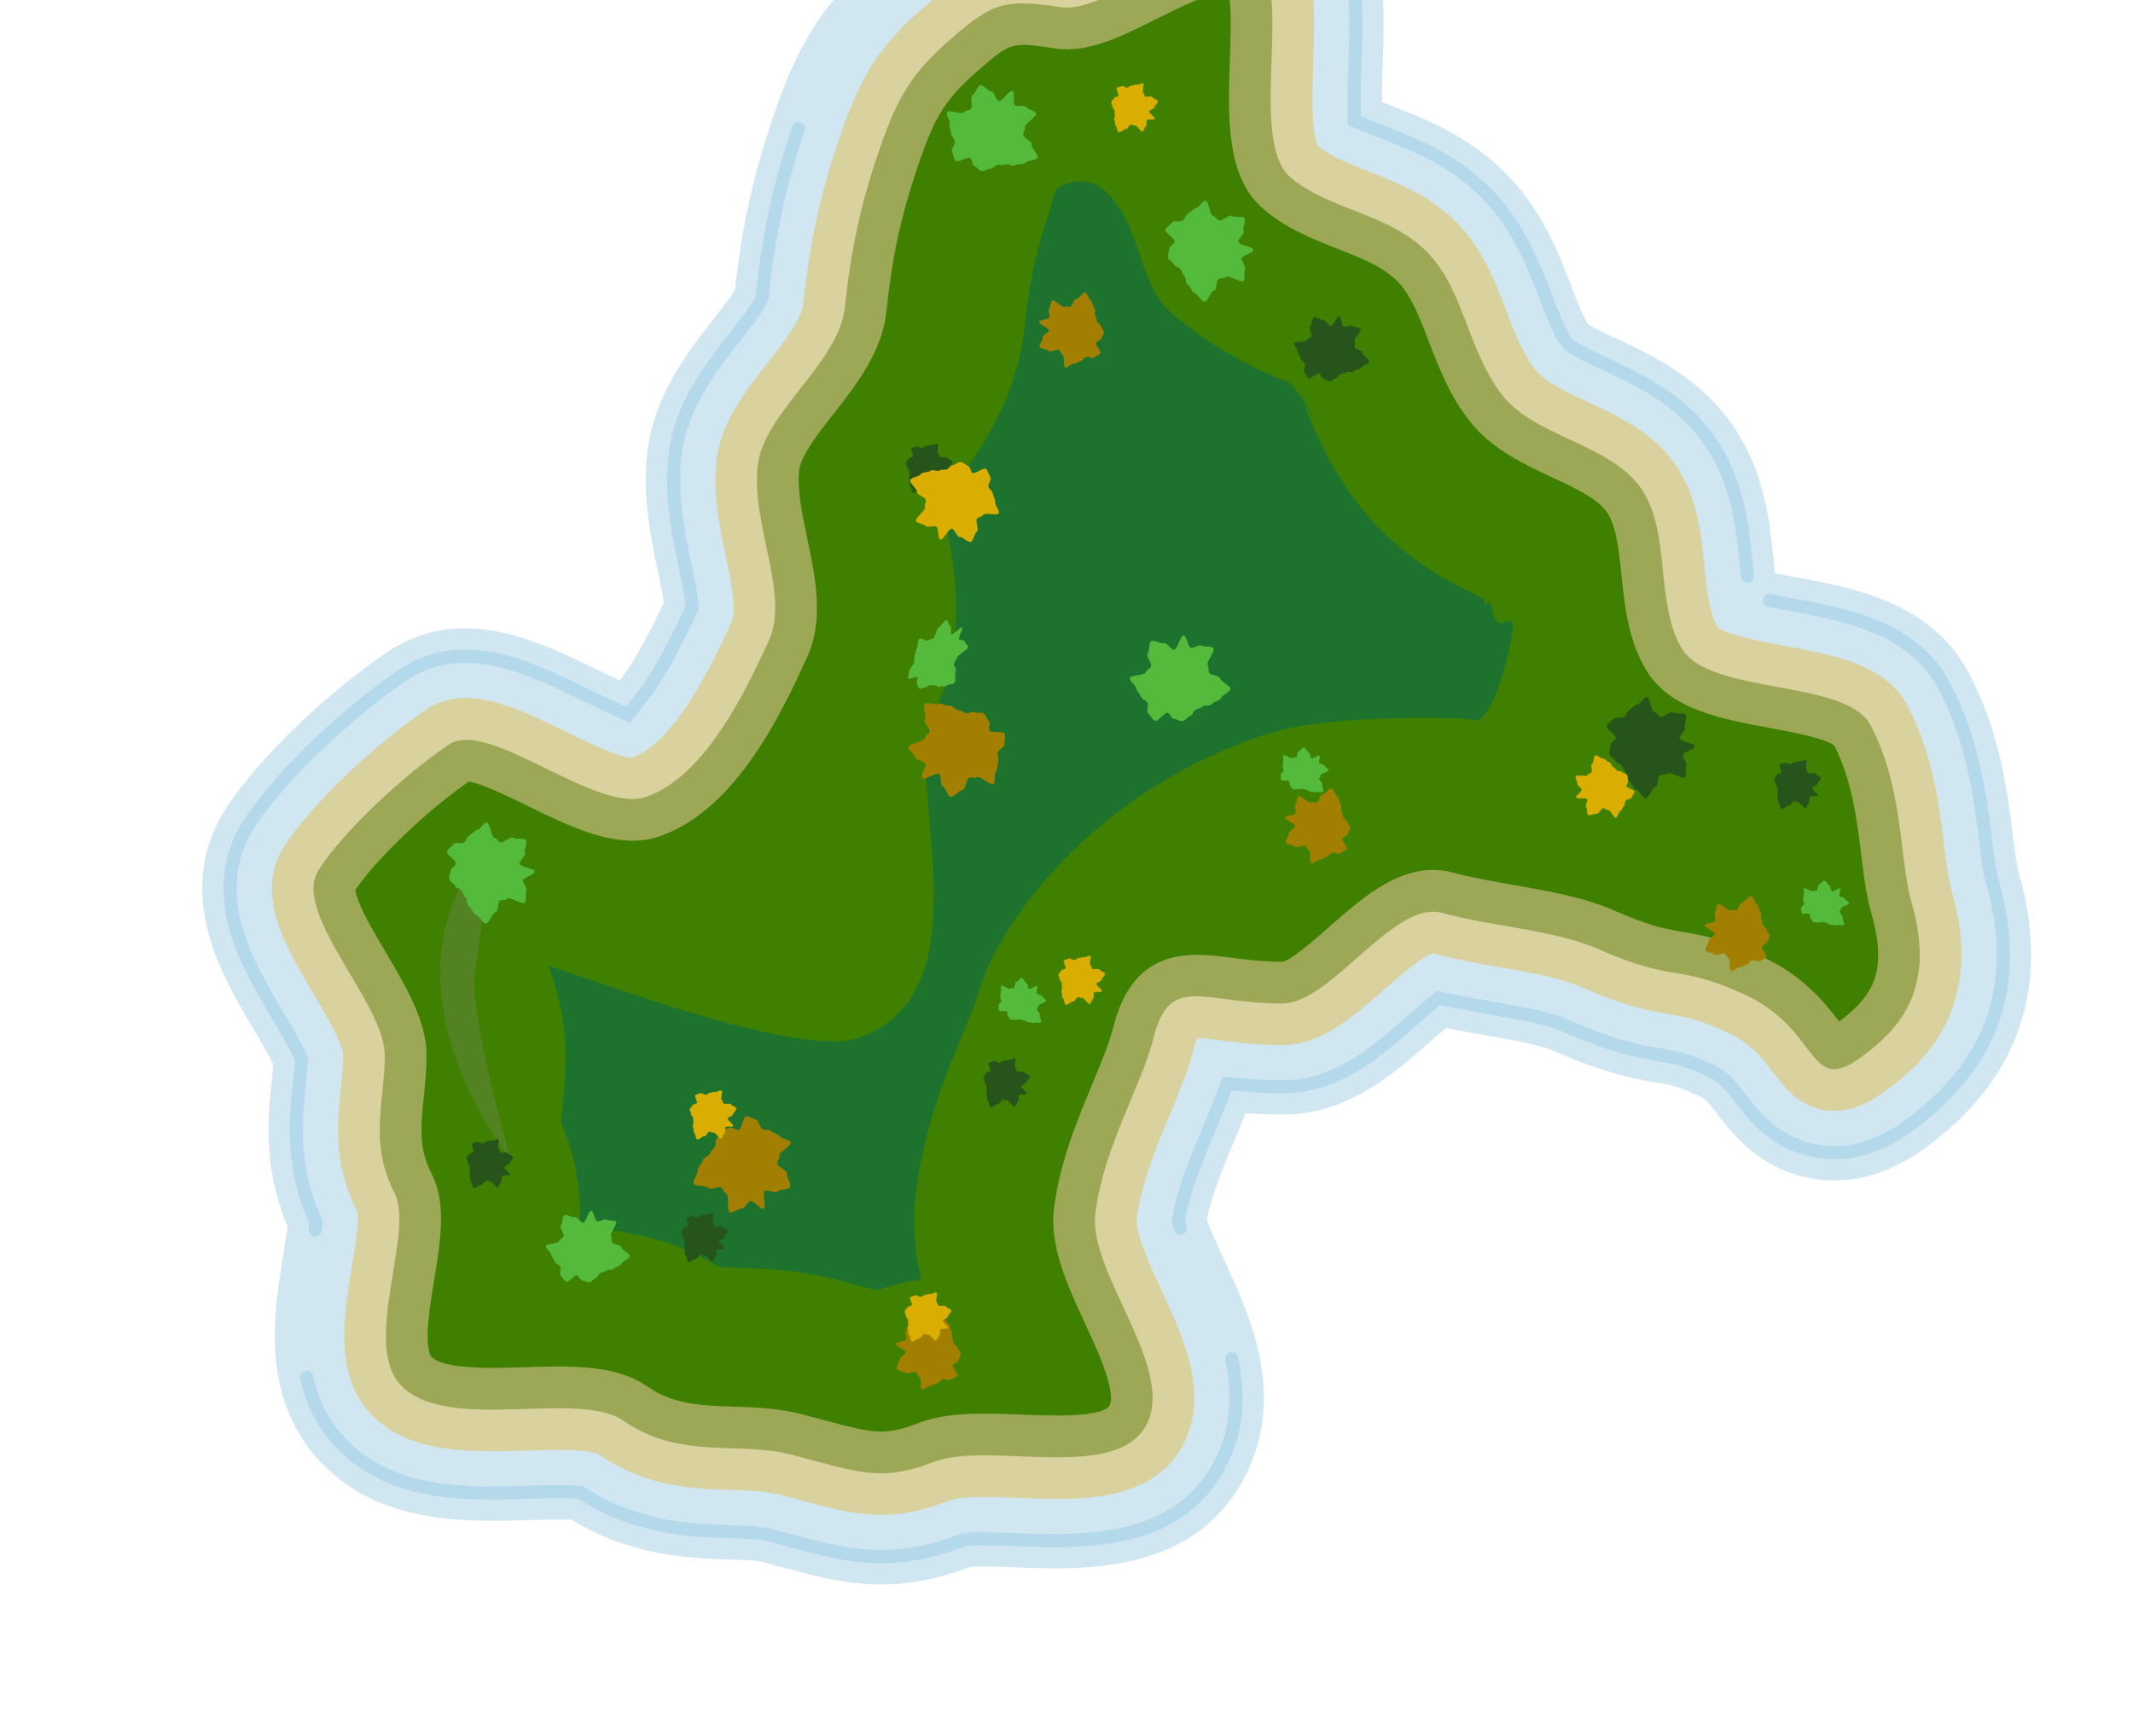 <svg width="360" height="293" viewBox="0 0 360 293" fill="none" xmlns="http://www.w3.org/2000/svg">
<g style="mix-blend-mode:soft-light">
<path opacity="0.25" d="M47.182 233.481C48.273 238.479 50.46 242.81 53.689 246.351C63.735 257.378 78.506 256.918 89.288 256.586C90.821 256.537 94.453 256.424 96.525 256.541C106.497 262.688 116.303 263.014 122.927 263.234C125.248 263.311 127.644 263.389 128.898 263.718L132.169 264.59C141.95 267.224 150.402 269.501 163.737 264.513C165.313 264.337 169.231 264.494 171.396 264.579C183.061 265.04 202.572 265.815 210.771 247.895C213.439 242.069 214.005 235.503 212.452 228.386C211.196 222.631 208.748 217.33 206.587 212.652C205.569 210.45 204.238 207.563 203.699 205.891C204.439 201.886 206.256 197.52 208.17 192.921C208.859 191.264 209.555 189.589 210.217 187.891C212.096 188.046 214.19 188.152 216.484 188.151C227.419 188.139 235.18 181.299 241.415 175.805C241.98 175.308 243.028 174.385 244.056 173.521C246.423 174.007 248.759 174.418 251.047 174.821C255.198 175.547 259.901 176.374 262.086 177.335C271.075 181.292 275.84 182.101 279.668 182.75C281.97 183.14 283.019 183.317 286.49 184.877C287.857 185.492 288.328 186.058 289.902 188.123C292.186 191.113 296.006 196.114 303.183 198.304C310.723 200.601 318.368 198.838 325.909 193.065C340.076 182.236 345.372 168.072 341.64 150.97C341.37 149.729 341.046 148.446 340.657 147.115C340.612 146.963 340.551 146.683 340.55 146.679C340.264 145.366 339.999 143.201 339.742 141.109C339.338 137.812 338.834 133.708 337.882 129.347C336.614 123.535 334.809 118.43 332.362 113.742C326.076 101.7 312.956 99.274 303.375 97.5C302.616 97.361 301.101 97.078 299.588 96.763C299.502 96.021 299.419 95.23 299.337 94.422C299.045 91.596 298.715 88.399 297.981 85.035C296.851 79.856 295.016 75.493 292.367 71.688C286.788 63.694 278.76 59.938 272.9 57.197C271.323 56.461 269.017 55.381 268.044 54.739C267.15 53.38 266.13 50.715 265.218 48.338C263.234 43.164 260.516 36.083 254.929 30.087C248.543 23.237 240.864 20.212 235.256 18.003C234.649 17.767 233.939 17.484 233.233 17.197C233.221 15.155 233.306 12.726 233.368 10.853C233.571 4.928 233.78 -1.196 232.531 -6.92C230.502 -16.216 225.308 -21.032 221.306 -23.438C207.392 -31.801 192.606 -24.383 183.772 -19.953C182.714 -19.423 180.616 -18.372 179.14 -17.716C165.949 -19.305 158.959 -16.923 148.334 -7.743C138.11 1.092 134.25 8.592 130.328 20.181C127.093 29.741 125.195 38.393 124.034 48.934C123.325 50.167 121.491 52.506 120.344 53.967C116.119 59.356 110.334 66.735 109.239 76.485C108.406 83.914 109.838 90.732 110.99 96.212C111.331 97.833 111.856 100.326 112.023 101.787C108.61 109.008 106.194 112.834 104.597 114.858C102.931 114.095 101.205 113.252 100.381 112.851C90.795 108.163 77.686 101.754 65.311 110.096C56.36 116.131 44.105 127.198 38 136.676C34.378 142.303 33.281 149.026 34.829 156.121C36.262 162.685 39.758 168.596 42.846 173.807C43.783 175.392 45.368 178.069 46.117 179.633C46.055 180.523 45.953 181.538 45.844 182.582C45.388 186.983 44.766 193.016 46.276 199.937C46.811 202.39 47.555 204.738 48.533 207.041C48.346 208.553 48.001 210.653 47.807 211.842C46.785 218.1 45.515 225.861 47.176 233.472L47.178 233.482L47.182 233.481Z" fill="#44A1CC"/>
<path d="M197.732 206.276L198.179 207.664C198.366 208.249 198.991 208.567 199.573 208.381C200.158 208.193 200.478 207.556 200.29 206.986L200.015 206.13L200.178 205.239C200.986 200.863 202.869 196.341 204.861 191.553C205.544 189.912 206.229 188.265 206.882 186.591L207.854 184.098L210.516 184.318C212.557 184.488 214.512 184.568 216.488 184.565C226.075 184.553 232.968 178.476 239.05 173.113C239.874 172.392 240.824 171.558 241.755 170.774L243.083 169.657L244.783 170.007C247.059 170.475 249.309 170.873 251.516 171.26C257.035 172.226 261.125 172.991 263.53 174.052C272.12 177.832 276.45 178.565 280.269 179.211C282.914 179.662 284.24 179.93 287.962 181.604C290.211 182.613 291.165 183.861 292.745 185.932C294.909 188.765 298.159 193.018 304.231 194.872C310.688 196.837 317.068 195.315 323.733 190.216C336.883 180.162 341.596 167.571 338.139 151.73C337.885 150.565 337.581 149.363 337.218 148.112C337.15 147.884 337.056 147.461 337.05 147.434C336.729 145.963 336.453 143.72 336.188 141.552C335.795 138.333 335.306 134.324 334.385 130.106C333.185 124.606 331.484 119.796 329.188 115.394C323.711 104.902 312.081 102.751 302.737 101.02C301.817 100.847 300.337 100.573 298.86 100.266C298.26 100.141 297.675 100.527 297.55 101.125C297.426 101.725 297.811 102.312 298.411 102.435C299.904 102.744 301.403 103.024 302.325 103.196C311.207 104.842 322.249 106.886 327.225 116.42C329.431 120.643 331.064 125.275 332.222 130.578C333.12 134.695 333.603 138.645 333.99 141.82C334.262 144.039 334.544 146.334 334.887 147.908C334.89 147.922 335.012 148.462 335.096 148.739C335.443 149.932 335.734 151.084 335.978 152.201C339.233 167.117 334.789 178.976 322.392 188.454C316.334 193.087 310.608 194.492 304.882 192.751C299.493 191.105 296.505 187.194 294.526 184.605C292.843 182.4 291.637 180.82 288.874 179.58C284.914 177.8 283.409 177.493 280.644 177.022C276.952 176.398 272.767 175.69 264.429 172.022C261.788 170.857 257.755 170.1 251.902 169.075C249.715 168.691 247.489 168.298 245.231 167.833L242.479 167.267L240.33 169.074C239.383 169.871 238.421 170.714 237.652 171.389C231.797 176.549 225.235 182.332 216.485 182.343C214.57 182.347 212.678 182.269 210.698 182.106L206.387 181.751L204.816 185.782C204.171 187.438 203.491 189.072 202.815 190.695C200.775 195.596 198.85 200.223 197.998 204.832L197.732 206.276Z" fill="#B3D9EB"/>
<path d="M50.681 232.711L50.683 232.719C51.638 237.096 53.54 240.872 56.336 243.938C65.268 253.745 78.516 253.334 89.161 253.006C91.65 252.926 94.745 252.852 96.724 252.963L97.63 253.015L98.405 253.493C107.572 259.141 116.513 259.438 123.04 259.655C125.683 259.741 128.175 259.824 129.804 260.254L133.088 261.127C142.659 263.705 150.22 265.743 162.48 261.159L162.895 261.004L163.335 260.954C165 260.765 168.262 260.872 171.462 260.996C182.95 261.45 200.313 262.137 207.509 246.406C209.85 241.299 210.332 235.494 208.948 229.152C208.818 228.554 208.228 228.175 207.629 228.306C207.031 228.436 206.653 229.028 206.783 229.625C208.062 235.486 207.629 240.823 205.495 245.486C198.916 259.863 182.449 259.211 171.55 258.782C168.128 258.648 164.906 258.544 163.088 258.751L162.377 258.833L161.707 259.083C150.114 263.418 142.855 261.464 133.664 258.988L130.376 258.114C128.5 257.619 125.888 257.534 123.122 257.441C116.838 257.232 108.237 256.945 99.573 251.606L98.321 250.835L96.851 250.753C94.787 250.638 91.629 250.714 89.108 250.793C78.904 251.108 66.222 251.5 57.978 242.449C55.447 239.673 53.724 236.241 52.853 232.249C52.723 231.653 52.13 231.269 51.533 231.399C50.932 231.525 50.551 232.113 50.681 232.711Z" fill="#B3D9EB"/>
<path d="M38.329 155.356C39.64 161.364 42.979 167.001 45.922 171.974C47.243 174.204 48.592 176.508 49.348 178.086L49.755 178.936L49.689 179.879C49.629 180.809 49.519 181.863 49.407 182.952C48.952 187.364 48.39 192.821 49.777 199.176C50.268 201.427 50.939 203.541 51.83 205.641L52.208 206.527L52.092 207.487C52.023 208.089 52.45 208.647 53.058 208.722C53.665 208.795 54.218 208.363 54.293 207.755L54.484 206.206L53.874 204.774C53.036 202.802 52.405 200.817 51.944 198.703C50.633 192.697 51.176 187.434 51.61 183.208C51.727 182.062 51.838 180.979 51.902 180.025L52.005 178.503L51.345 177.127C50.55 175.469 49.176 173.117 47.833 170.852C44.971 166.017 41.73 160.544 40.494 154.883C39.282 149.327 40.104 144.117 42.876 139.818C48.499 131.086 60.301 120.465 68.55 114.907C78.145 108.438 89.096 113.792 97.895 118.095C98.776 118.525 100.508 119.37 102.182 120.133L106.326 122.028L109.147 118.449C111.489 115.482 114.22 110.71 117.264 104.265L117.972 102.766L117.781 101.125C117.598 99.523 117.147 97.319 116.662 95.015C115.597 89.941 114.269 83.629 114.999 77.128C115.912 69.013 120.899 62.655 124.905 57.543C126.609 55.374 128.209 53.3 129.06 51.82L129.689 50.538L129.795 49.563C130.911 39.455 132.712 31.222 135.82 22.037C136.018 21.454 135.706 20.827 135.126 20.631C134.548 20.435 133.917 20.747 133.722 21.324C130.559 30.671 128.726 39.043 127.594 49.32L127.513 50.065L127.141 50.713C126.364 52.067 124.816 54.07 123.165 56.174C118.984 61.505 113.782 68.138 112.8 76.877C112.031 83.734 113.397 90.24 114.496 95.466C114.952 97.63 115.412 99.866 115.583 101.373L115.701 102.387L115.263 103.312C112.289 109.606 109.647 114.234 107.411 117.071L105.666 119.28L103.107 118.112C101.454 117.354 99.742 116.521 98.877 116.099C89.56 111.543 77.972 105.878 67.312 113.061C58.882 118.744 46.799 129.63 41.013 138.611C37.916 143.424 36.988 149.212 38.329 155.356Z" fill="#B3D9EB"/>
<path d="M177.502 -12.821C177.6 -12.373 177.972 -12.015 178.454 -11.956L180.041 -11.765L181.501 -12.413C183.058 -13.104 185.267 -14.208 186.389 -14.768C194.655 -18.916 207.151 -25.181 218.329 -18.465C221.352 -16.648 225.287 -12.956 226.874 -5.68C227.965 -0.681 227.77 5.121 227.579 10.734C227.504 12.845 227.429 15.218 227.442 17.238L227.465 21.113L231.057 22.574C231.787 22.872 232.524 23.164 233.148 23.405C238.523 25.525 245.21 28.162 250.696 34.047C255.517 39.218 257.9 45.434 259.816 50.427C260.876 53.191 261.969 56.048 263.206 57.928L264.049 59.046L264.855 59.581C266.09 60.398 268.12 61.365 270.453 62.456C276.01 65.053 282.927 68.282 287.617 75.005C289.821 78.172 291.361 81.86 292.324 86.272C292.986 89.307 293.298 92.328 293.574 94.994C293.674 95.953 293.753 96.718 293.836 97.437C293.91 98.034 294.455 98.482 295.065 98.411C295.672 98.34 296.108 97.792 296.039 97.182C295.957 96.471 295.878 95.715 295.797 94.94C295.498 92.044 295.18 88.954 294.491 85.8C293.465 81.095 291.811 77.149 289.437 73.737C284.406 66.525 277.191 63.154 271.394 60.445C269.143 59.394 267.189 58.463 266.081 57.732L265.467 57.325L265.061 56.709C263.955 55.029 262.906 52.289 261.888 49.637C259.902 44.459 257.432 38.019 252.319 32.535C246.49 26.283 239.544 23.545 233.964 21.344C233.336 21.102 232.61 20.813 231.893 20.52L229.675 19.618L229.66 17.225C229.648 15.247 229.723 12.9 229.794 10.856C229.989 5.062 230.192 -0.883 229.042 -6.153C227.285 -14.201 222.868 -18.321 219.471 -20.364C207.246 -27.71 194.096 -21.113 185.395 -16.75C184.297 -16.199 182.13 -15.114 180.604 -14.438L179.701 -14.036L178.721 -14.155C178.114 -14.226 177.561 -13.794 177.489 -13.185C177.469 -13.063 177.476 -12.939 177.502 -12.821Z" fill="#B3D9EB"/>
<path d="M58.639 230.975C59.285 233.937 60.537 236.452 62.359 238.45C68.767 245.487 79.475 245.155 88.924 244.86C92.945 244.736 99.679 244.528 101.281 245.636C109.065 251.035 116.966 251.299 123.317 251.511C126.418 251.613 129.347 251.709 131.867 252.369C133.068 252.684 134.186 252.983 135.23 253.265C144.442 255.746 150.002 257.242 160.108 253.341C162.346 252.478 167.402 252.678 171.862 252.857C182.25 253.268 195.174 253.783 200.1 243.013C201.711 239.496 202.003 235.526 200.991 230.887C200.008 226.384 197.938 221.902 195.935 217.566C194.321 214.068 192.65 210.455 192.056 207.731C191.807 206.59 191.83 205.964 191.863 205.693C192.613 199.77 195.015 193.996 197.341 188.41C199.018 184.382 200.602 180.578 201.574 176.751C201.756 176.037 201.923 175.541 202.054 175.207C203.019 175.236 204.587 175.439 205.908 175.608C208.71 175.971 212.202 176.423 216.472 176.418C222.984 176.41 228.415 171.629 233.666 167.002C236.092 164.863 240.112 161.322 241.838 160.958C245.504 161.937 249.353 162.609 253.078 163.263C258.35 164.188 263.334 165.061 266.82 166.597C274.478 169.966 278.282 170.613 281.637 171.181C284.334 171.637 286.467 172.002 291.304 174.174C295.439 176.031 297.369 178.558 299.234 181.002C301.018 183.339 303.042 185.99 306.611 187.08C312.202 188.782 316.985 185.124 318.786 183.747C323.006 180.521 334.217 171.946 330.184 153.468C329.968 152.477 329.708 151.452 329.398 150.389C329.285 150.004 329.186 149.597 329.094 149.175C328.694 147.342 328.407 145.004 328.103 142.53C327.708 139.311 327.26 135.659 326.428 131.845C325.385 127.064 323.927 122.919 321.968 119.165C318.328 112.194 309.645 110.584 301.247 109.032C297.707 108.376 291.119 107.156 289.846 105.772C289.358 104.952 288.918 103.732 288.57 102.139C288.146 100.193 287.917 97.972 287.675 95.621C287.403 92.982 287.121 90.256 286.527 87.532C285.732 83.891 284.497 80.902 282.747 78.392C278.975 72.983 273.111 70.241 267.936 67.822C264.26 66.102 260.789 64.481 259.143 62.42C257.062 59.811 255.706 56.279 254.27 52.536C252.45 47.791 250.388 42.414 246.355 38.089C241.779 33.178 236.029 30.915 230.958 28.918C227.608 27.6 224.444 26.354 222.411 24.603C222.418 24.607 222.418 24.599 222.415 24.586C222.395 24.496 222.197 24.062 222.004 23.18C221.321 20.05 221.488 15.169 221.651 10.451C221.837 5.007 222.01 -0.135 221.076 -4.419C220.164 -8.597 218.211 -11.615 215.27 -13.382C206.89 -18.42 196.992 -13.457 189.038 -9.467C186.077 -7.984 181.608 -5.74 180.078 -5.752C168.552 -7.472 164.707 -6.379 156.004 1.135C147.676 8.332 144.891 13.75 141.445 23.94C138.404 32.926 136.656 41.058 135.599 51.133C135.31 53.896 132.397 57.613 129.579 61.207C125.85 65.965 121.623 71.356 120.899 77.793C120.276 83.35 121.445 88.908 122.475 93.811C123.422 98.315 124.403 102.976 123.365 105.227C120.599 111.218 114.123 125.258 106.753 127.857C104.922 128.125 98.609 125.037 95.218 123.381C87.061 119.392 78.625 115.27 71.873 119.823C64.111 125.055 53.059 134.965 47.868 143.027C45.942 146.017 45.413 149.579 46.295 153.62C47.325 158.338 50.184 163.168 52.948 167.838C54.994 171.3 57.317 175.218 57.831 177.574C57.899 177.887 57.901 178.044 57.903 178.072C57.922 179.877 57.727 181.776 57.519 183.789C57.105 187.803 56.633 192.353 57.742 197.437C58.281 199.905 59.126 202.233 60.327 204.551C60.635 206.137 59.945 210.361 59.39 213.755C58.479 219.282 57.454 225.548 58.639 230.975Z" fill="#D9D29E"/>
<path d="M294.181 167.755C307.521 173.746 304.946 185.469 314.506 178.161C319.66 174.221 327.119 167.752 322.635 152.364C320.528 145.136 321.364 133.238 315.72 122.426C311.639 114.604 288.656 117.345 283.9 109.536C279.24 101.887 282.122 89.818 276.967 82.422C271.773 74.971 259.18 73.761 253.636 66.815C247.881 59.604 247.163 49.285 241.2 42.89C234.782 36.006 224.202 35.495 217.751 29.887C210.421 23.513 218.715 -3.092 211.639 -7.345C202.903 -12.596 186.969 2.383 179.16 1.224C169.665 -0.186 167.756 0.284 160.599 6.467C153.272 12.798 151.149 17.201 148.105 26.201C145.204 34.777 143.597 42.309 142.594 51.871C141.606 61.297 128.9 69.555 127.888 78.586C126.759 88.649 133.349 100.381 129.748 108.184C125.838 116.657 119.072 130.98 109.088 134.502C100.599 137.495 82.433 121.195 75.798 125.666C68.252 130.753 58.111 140.115 53.775 146.844C49.12 154.075 64.847 169.224 64.934 178.007C65.011 185.659 62.128 192.744 66.568 201.322C70.023 207.995 61.085 226.609 67.558 233.715C75.212 242.116 97.454 234.422 105.288 239.858C114.841 246.482 124.62 243.205 133.643 245.564C144.949 248.524 148.643 250.228 157.566 246.781C167.012 243.134 188.911 250.547 193.696 240.093C198.094 230.485 183.623 214.648 184.873 204.812C186.309 193.504 192.594 183.494 194.744 175.027C197.474 164.275 203.037 169.405 216.456 169.388C224.727 169.378 235.16 151.869 243.418 154.105C252.039 156.441 262.557 157.044 269.647 160.163C283.011 166.039 282.558 162.538 294.181 167.755Z" fill="#9CA856"/>
<path d="M72.397 227.972C72.53 228.58 72.694 228.884 72.768 228.968C74.812 231.213 83.043 230.959 88.492 230.788C96.41 230.544 103.891 230.311 109.306 234.068C113.681 237.103 118.364 237.259 123.787 237.44C127.525 237.567 131.388 237.692 135.431 238.751C136.67 239.076 137.818 239.384 138.892 239.675C147.24 241.921 149.224 242.457 155.038 240.211C159.992 238.3 166.029 238.538 172.423 238.792C177.273 238.984 186.303 239.341 187.303 237.158C187.585 236.54 187.563 235.378 187.238 233.888C186.584 230.889 184.842 227.116 183.157 223.47C181.224 219.285 179.226 214.962 178.304 210.738L178.303 210.734C177.763 208.256 177.631 206.026 177.899 203.919C178.892 196.116 181.789 189.15 184.345 183.003C185.819 179.464 187.212 176.119 187.93 173.286C191.42 159.541 201.224 160.81 207.712 161.651C210.237 161.976 213.098 162.346 216.454 162.343C217.934 162.1 221.956 158.558 224.36 156.44C230.381 151.136 237.206 145.122 245.264 147.304C248.391 148.151 252.009 148.783 255.508 149.399C261.377 150.429 267.444 151.494 272.491 153.715C278.551 156.382 281.193 156.83 283.989 157.307C287.085 157.833 290.593 158.425 297.068 161.332C304.44 164.643 308.171 169.514 310.403 172.44C315.03 168.88 318.374 165.381 316.43 156.472C316.28 155.783 316.098 155.07 315.881 154.331C315.683 153.645 315.503 152.928 315.339 152.179C314.8 149.706 314.474 147.053 314.129 144.245C313.754 141.188 313.365 138.024 312.672 134.848C311.917 131.391 310.906 128.452 309.582 125.87C308.143 124.628 302.239 123.532 298.683 122.876C290.43 121.349 281.895 119.766 277.893 113.197C276.509 110.923 275.5 108.288 274.814 105.144C274.221 102.426 273.94 99.702 273.669 97.067C273.426 94.712 273.197 92.488 272.771 90.538C272.379 88.742 271.864 87.405 271.195 86.446C269.587 84.137 265.887 82.411 261.973 80.579C257.223 78.359 251.839 75.841 248.14 71.207C244.696 66.89 242.801 61.946 241.127 57.581C239.635 53.689 238.225 50.013 236.056 47.686C233.653 45.11 229.839 43.608 225.799 42.017C221.471 40.312 216.995 38.55 213.138 35.195C210.711 33.088 209.115 30.138 208.251 26.181C207.193 21.329 207.388 15.554 207.581 9.968C207.729 5.631 207.882 1.146 207.323 -1.416C207.317 -1.442 207.312 -1.465 207.307 -1.49C204.75 -1.597 198.281 1.648 195.347 3.119C189.315 6.141 183.618 8.997 178.133 8.185C170.666 7.075 170.666 7.075 165.205 11.793C158.992 17.161 157.488 20.442 154.777 28.453C152.052 36.503 150.552 43.501 149.598 52.601C148.886 59.392 144.512 64.973 140.656 69.894C138.081 73.176 135.163 76.898 134.887 79.367C134.518 82.672 135.399 86.863 136.25 90.921C137.668 97.666 139.135 104.645 136.145 111.128C132.046 120.015 124.413 136.557 111.435 141.135C104.492 143.586 96.634 139.744 89.034 136.03C86.041 134.567 81.167 132.188 79.099 131.936C72.027 136.844 63.544 144.96 59.977 150.231C59.991 150.332 60.011 150.459 60.047 150.623C60.592 153.12 62.965 157.131 65.061 160.67C67.776 165.259 70.584 170 71.582 174.575C71.834 175.73 71.967 176.863 71.979 177.933C72.005 180.529 71.759 182.926 71.518 185.236C71.168 188.628 70.865 191.558 71.493 194.438C71.765 195.684 72.199 196.878 72.826 198.083C73.348 199.095 73.753 200.227 74.018 201.443C74.961 205.762 74.144 210.749 73.28 216.032C72.579 220.312 71.785 225.17 72.397 227.972Z" fill="#3F8000"/>
<path d="M97.873 207.291C105.311 207.605 113.566 209.009 121.244 213.845C122.161 213.913 123.503 213.957 124.565 213.993C128.898 214.138 134.798 214.334 141.37 216.055C142.687 216.399 143.893 216.722 145.025 217.031C146.015 217.296 147.081 217.584 147.982 217.815C150.478 216.957 152.972 216.361 155.43 215.956C155.415 215.886 155.399 215.813 155.383 215.743C154.262 210.606 154.014 205.769 154.626 200.963C156.017 190.022 159.871 180.76 162.686 173.995C163.617 171.755 164.89 168.702 165.189 167.522C167.748 157.443 183.569 133.42 214.636 123.649C224.13 120.663 245.64 121.013 248.199 121.467C248.059 121.246 251.302 124.46 254.673 109.706C256.891 99.995 253.087 108.71 251.837 102.983C251.117 99.681 250.786 103.755 250.502 101.111C244.541 98.29 236.346 94.038 229.807 85.848C224.094 78.688 221.28 71.352 219.226 65.993C219.044 65.516 222.049 71.28 221.834 70.726C221.353 70.534 218.327 64.906 217.892 64.733C212.588 62.645 204.643 58.898 197.745 52.898C191.517 47.484 192.826 36.579 185.383 31.418C183.559 30.152 180.533 30.485 178.528 31.755C177.835 32.196 177.693 33.932 177.002 35.974C174.846 42.344 173.706 47.691 172.934 55.044C171.518 68.548 164.061 78.065 159.127 84.36C159.058 84.447 158.985 84.541 158.909 84.635C159.016 85.149 159.119 85.64 159.211 86.081C160.999 94.585 163.697 107.417 157.453 120.953C152.295 132.133 167.147 167.359 144.822 175.232C135.105 178.662 100.379 165.496 92.529 162.972C93.325 165.071 94.007 167.27 94.509 169.573C95.102 172.289 95.416 175.02 95.444 177.692C95.482 181.644 95.137 184.978 94.859 187.656C94.801 188.206 94.736 188.859 94.682 189.434C95.655 191.66 96.412 194.007 96.944 196.441C97.759 200.187 97.975 203.832 97.873 207.291Z" fill="#1D732D"/>
<path d="M86.222 195.726C86.222 195.726 67.499 172.896 76.958 151.136C86.416 129.377 80.013 162.728 80.032 165.917C80.085 174.139 86.222 195.726 86.222 195.726Z" fill="#528221"/>
<path d="M276.347 118.916C275.811 119.033 275.52 119.602 275.044 119.828C274.554 120.06 274.537 120.689 274.123 121.023C273.703 121.358 272.67 120.919 272.338 121.339C272.007 121.76 271.439 122.074 271.207 122.56C270.979 123.041 272.844 124.078 272.726 124.605C272.609 125.124 271.828 125.258 271.827 125.803C271.826 126.329 271.497 126.714 271.614 127.252C271.731 127.789 272.367 127.92 272.587 128.397C272.815 128.893 273.39 128.783 273.713 129.204C274.041 129.634 273.932 129.977 274.34 130.319C274.753 130.666 274.486 131.639 274.963 131.883C275.44 132.13 275.608 133.164 276.13 133.297C276.646 133.426 277.248 134.733 277.791 134.74C278.318 134.751 278.851 132.961 279.386 132.844C279.922 132.728 279.706 131.105 280.181 130.876C280.671 130.641 281.023 130.866 281.436 130.532C281.856 130.197 284.055 131.636 284.385 131.21C284.715 130.791 284.371 129.738 284.603 129.25C284.831 128.767 283.936 127.934 284.054 127.405C284.171 126.888 286.024 126.52 286.025 125.976C286.026 125.449 283.595 125.2 283.478 124.665C283.361 124.127 284.601 123.287 284.381 122.808C284.153 122.315 284.854 121.079 284.533 120.658C284.205 120.227 282.814 120.588 282.406 120.246C281.995 119.898 280.672 121.257 280.196 121.016C279.718 120.767 279.69 120.343 279.168 120.212C278.652 120.081 278.478 117.676 277.935 117.667C277.406 117.659 276.882 118.799 276.347 118.916Z" fill="#26541B"/>
<path d="M219.044 59.346C219.036 59.765 219.406 60.082 219.493 60.478C219.58 60.885 220.044 61.007 220.218 61.377C220.396 61.751 219.882 62.442 220.137 62.764C220.391 63.086 220.524 63.564 220.845 63.822C221.164 64.082 222.268 62.872 222.639 63.055C223.003 63.233 222.967 63.842 223.37 63.936C223.763 64.034 223.993 64.345 224.413 64.355C224.833 64.361 225.047 63.913 225.44 63.831C225.85 63.752 225.87 63.3 226.241 63.135C226.62 62.969 226.859 63.112 227.187 62.869C227.519 62.623 228.196 62.996 228.463 62.684C228.731 62.373 229.532 62.431 229.724 62.066C229.913 61.705 230.994 61.489 231.095 61.082C231.197 60.69 229.958 59.974 229.967 59.555C229.975 59.136 228.725 59.007 228.639 58.614C228.554 58.204 228.781 57.984 228.605 57.615C228.429 57.24 229.893 55.857 229.637 55.537C229.381 55.215 228.533 55.283 228.212 55.025C227.892 54.77 227.111 55.288 226.737 55.105C226.373 54.927 226.428 53.479 226.024 53.384C225.632 53.288 225.014 55.058 224.595 55.05C224.173 55.042 223.769 53.968 223.371 54.045C222.963 54.126 222.166 53.383 221.795 53.548C221.416 53.717 221.439 54.818 221.111 55.063C220.779 55.309 221.555 56.532 221.289 56.848C221.019 57.158 220.699 57.104 220.508 57.469C220.316 57.828 218.494 57.531 218.391 57.935C218.294 58.334 219.053 58.929 219.044 59.346Z" fill="#26541B"/>
<path d="M222.765 145.072C223.185 145.086 223.509 144.721 223.906 144.645C224.314 144.566 224.446 144.102 224.819 143.934C225.195 143.762 225.877 144.289 226.202 144.04C226.529 143.793 227.011 143.668 227.278 143.352C227.541 143.039 226.353 141.912 226.544 141.545C226.729 141.183 227.335 141.235 227.439 140.831C227.54 140.437 227.859 140.214 227.876 139.795C227.891 139.37 227.444 139.152 227.372 138.758C227.298 138.345 226.849 138.319 226.691 137.943C226.529 137.56 226.676 137.325 226.438 136.993C226.199 136.658 226.584 135.991 226.278 135.714C225.971 135.442 226.044 134.641 225.683 134.442C225.325 134.249 225.129 133.163 224.725 133.054C224.336 132.943 223.599 134.17 223.178 134.154C222.759 134.138 222.608 135.387 222.214 135.463C221.804 135.542 221.585 135.309 221.216 135.477C220.84 135.647 219.481 134.158 219.156 134.407C218.828 134.656 218.883 135.509 218.618 135.822C218.357 136.139 218.861 136.927 218.672 137.298C218.487 137.656 217.041 137.576 216.936 137.981C216.833 138.37 218.591 139.021 218.574 139.44C218.558 139.861 217.476 140.245 217.547 140.645C217.62 141.052 216.865 141.836 217.023 142.211C217.184 142.593 218.286 142.592 218.524 142.924C218.763 143.261 220.001 142.502 220.311 142.777C220.619 143.054 220.558 143.37 220.919 143.569C221.276 143.769 220.943 145.583 221.347 145.693C221.736 145.801 222.346 145.055 222.765 145.072Z" fill="#A27F00"/>
<path d="M157.048 233.92C157.468 233.934 157.792 233.57 158.189 233.493C158.597 233.414 158.729 232.95 159.102 232.783C159.476 232.612 160.16 233.137 160.485 232.889C160.813 232.641 161.295 232.516 161.559 232.201C161.824 231.887 160.634 230.761 160.825 230.394C161.01 230.032 161.616 230.084 161.72 229.68C161.822 229.286 162.14 229.063 162.157 228.644C162.172 228.219 161.723 228.002 161.653 227.607C161.579 227.194 161.13 227.168 160.972 226.792C160.811 226.409 160.957 226.174 160.719 225.842C160.48 225.507 160.865 224.84 160.559 224.563C160.252 224.291 160.325 223.49 159.964 223.291C159.607 223.098 159.41 222.012 159.006 221.903C158.617 221.792 157.88 223.019 157.459 223.003C157.038 222.987 156.89 224.236 156.495 224.312C156.085 224.391 155.866 224.158 155.497 224.326C155.121 224.496 153.762 223.007 153.437 223.256C153.11 223.505 153.164 224.358 152.899 224.671C152.638 224.988 153.142 225.776 152.953 226.147C152.768 226.505 151.323 226.425 151.217 226.83C151.116 227.217 152.872 227.87 152.856 228.289C152.84 228.71 151.759 229.094 151.83 229.493C151.903 229.901 151.148 230.685 151.306 231.06C151.467 231.442 152.569 231.441 152.807 231.772C153.046 232.11 154.285 231.35 154.594 231.626C154.9 231.903 154.842 232.219 155.202 232.418C155.56 232.618 155.226 234.431 155.628 234.542C156.019 234.652 156.629 233.904 157.048 233.92Z" fill="#A27F00"/>
<path d="M181.199 61.399C181.619 61.413 181.942 61.047 182.341 60.97C182.749 60.891 182.882 60.428 183.254 60.259C183.628 60.088 184.312 60.615 184.637 60.365C184.965 60.118 185.447 59.992 185.713 59.675C185.976 59.362 184.788 58.235 184.979 57.868C185.164 57.506 185.77 57.557 185.875 57.153C185.977 56.759 186.296 56.536 186.312 56.117C186.328 55.694 185.88 55.475 185.809 55.081C185.734 54.668 185.285 54.642 185.128 54.267C184.966 53.885 185.112 53.647 184.874 53.316C184.635 52.981 185.023 52.313 184.715 52.037C184.408 51.764 184.481 50.964 184.12 50.765C183.762 50.571 183.565 49.486 183.162 49.376C182.773 49.267 182.034 50.493 181.613 50.477C181.194 50.461 181.043 51.71 180.648 51.786C180.238 51.865 180.022 51.633 179.65 51.804C179.273 51.972 177.914 50.483 177.591 50.732C177.264 50.983 177.318 51.832 177.053 52.149C176.792 52.464 177.296 53.254 177.107 53.623C176.922 53.983 175.477 53.901 175.371 54.305C175.269 54.695 177.026 55.346 177.01 55.765C176.994 56.186 175.911 56.57 175.984 56.969C176.058 57.379 175.302 58.16 175.46 58.535C175.621 58.918 176.723 58.917 176.961 59.248C177.2 59.585 178.439 58.828 178.748 59.102C179.056 59.378 178.996 59.695 179.356 59.894C179.713 60.093 179.38 61.907 179.782 62.019C180.17 62.129 180.779 61.38 181.199 61.399Z" fill="#A27F00"/>
<path d="M293.587 163.27C294.007 163.284 294.331 162.92 294.727 162.841C295.136 162.762 295.268 162.3 295.641 162.131C296.017 161.959 296.699 162.487 297.024 162.236C297.351 161.989 297.833 161.866 298.097 161.547C298.361 161.234 297.172 160.107 297.362 159.74C297.546 159.379 298.155 159.43 298.258 159.026C298.36 158.632 298.679 158.409 298.695 157.99C298.711 157.567 298.264 157.349 298.191 156.953C298.115 156.541 297.668 156.514 297.51 156.139C297.349 155.757 297.495 155.52 297.257 155.188C297.018 154.855 297.404 154.186 297.096 153.911C296.791 153.637 296.864 152.838 296.503 152.639C296.145 152.444 295.948 151.36 295.545 151.251C295.155 151.14 294.416 152.365 293.996 152.349C293.577 152.333 293.426 153.582 293.031 153.658C292.621 153.738 292.402 153.504 292.035 153.676C291.656 153.845 290.299 152.356 289.974 152.606C289.647 152.855 289.7 153.704 289.436 154.021C289.175 154.336 289.677 155.127 289.49 155.495C289.305 155.855 287.86 155.775 287.754 156.18C287.653 156.567 289.409 157.22 289.392 157.637C289.377 158.06 288.294 158.442 288.367 158.842C288.441 159.251 287.685 160.033 287.842 160.408C288.004 160.792 289.106 160.789 289.342 161.121C289.581 161.458 290.82 160.701 291.129 160.977C291.437 161.251 291.376 161.568 291.739 161.766C292.096 161.966 291.764 163.782 292.165 163.892C292.56 164.001 293.168 163.252 293.587 163.27Z" fill="#A27F00"/>
<path d="M168.067 130.264C168.406 129.803 168.245 129.157 168.462 128.652C168.688 128.131 168.269 127.63 168.367 127.079C168.462 126.525 169.579 126.164 169.547 125.606C169.521 125.046 169.751 124.411 169.599 123.869C169.451 123.334 167.271 123.804 167.004 123.307C166.741 122.823 167.263 122.178 166.891 121.752C166.528 121.334 166.52 120.803 166.063 120.467C165.601 120.123 165.011 120.459 164.511 120.235C163.991 120.001 163.613 120.486 163.071 120.373C162.518 120.262 162.364 119.914 161.81 119.927C161.249 119.938 160.795 118.993 160.249 119.126C159.708 119.262 158.866 118.561 158.362 118.817C157.869 119.07 156.501 118.458 156.066 118.826C155.644 119.18 156.454 120.952 156.116 121.414C155.774 121.87 157.058 122.997 156.843 123.503C156.616 124.026 156.186 124.09 156.093 124.634C155.993 125.189 153.277 125.572 153.306 126.128C153.336 126.687 154.335 127.282 154.487 127.824C154.639 128.358 155.914 128.397 156.186 128.895C156.448 129.381 155.245 130.941 155.62 131.37C155.978 131.784 158.063 130.31 158.521 130.652C158.981 130.993 158.582 132.505 159.086 132.729C159.601 132.958 159.903 134.414 160.442 134.522C160.995 134.633 161.84 133.396 162.398 133.384C162.961 133.375 163.059 131.401 163.607 131.265C164.152 131.128 164.465 131.443 164.963 131.185C165.461 130.938 167.245 132.708 167.678 132.34C168.098 131.978 167.726 130.724 168.067 130.264Z" fill="#A27F00"/>
<path d="M131.596 191.822C131.26 191.358 130.596 191.317 130.181 190.956C129.753 190.585 129.149 190.83 128.655 190.571C128.158 190.314 128.147 189.14 127.606 189.002C127.065 188.857 126.528 188.445 125.965 188.426C125.412 188.407 125.197 190.628 124.642 190.729C124.1 190.834 123.646 190.142 123.127 190.367C122.619 190.588 122.112 190.435 121.649 190.767C121.183 191.103 121.323 191.771 120.959 192.178C120.58 192.602 120.927 193.106 120.656 193.59C120.382 194.085 120.006 194.125 119.849 194.659C119.69 195.197 118.65 195.344 118.613 195.905C118.576 196.46 117.657 197.052 117.746 197.608C117.84 198.155 116.84 199.273 117.06 199.798C117.267 200.308 119.205 200.071 119.539 200.535C119.872 200.998 121.337 200.115 121.753 200.474C122.182 200.847 122.112 201.278 122.604 201.53C123.101 201.793 122.645 204.499 123.185 204.638C123.724 204.778 124.592 204.008 125.155 204.025C125.71 204.041 126.137 202.84 126.692 202.731C127.233 202.631 128.357 204.248 128.881 204.02C129.381 203.805 128.609 201.374 129.073 201.039C129.535 200.705 130.858 201.54 131.225 201.127C131.6 200.705 133.077 200.858 133.345 200.374C133.617 199.884 132.695 198.703 132.85 198.17C133.01 197.63 131.159 196.937 131.196 196.374C131.234 195.815 131.625 195.614 131.532 195.059C131.448 194.51 133.673 193.348 133.454 192.82C133.243 192.311 131.933 192.285 131.596 191.822Z" fill="#A27F00"/>
<path d="M170.262 178.905C169.975 178.834 169.698 179.04 169.412 179.036C169.118 179.033 168.96 179.333 168.68 179.396C168.395 179.462 167.998 178.999 167.736 179.125C167.474 179.25 167.124 179.266 166.896 179.448C166.669 179.627 167.33 180.575 167.144 180.803C166.965 181.028 166.55 180.903 166.421 181.169C166.295 181.424 166.043 181.533 165.972 181.822C165.899 182.109 166.176 182.325 166.17 182.611C166.163 182.905 166.471 182.989 166.524 183.273C166.581 183.56 166.448 183.699 166.563 183.963C166.681 184.229 166.32 184.641 166.492 184.871C166.666 185.103 166.5 185.649 166.723 185.838C166.941 186.024 166.923 186.802 167.185 186.939C167.438 187.067 168.125 186.324 168.414 186.397C168.701 186.468 168.985 185.627 169.269 185.629C169.564 185.635 169.681 185.825 169.962 185.764C170.246 185.702 170.971 186.923 171.232 186.8C171.494 186.673 171.58 186.078 171.808 185.896C172.034 185.715 171.799 185.095 171.983 184.868C172.162 184.645 173.152 184.908 173.28 184.644C173.406 184.389 172.284 183.685 172.356 183.396C172.427 183.109 173.232 182.997 173.239 182.712C173.247 182.417 173.882 181.985 173.826 181.703C173.769 181.416 173.009 181.263 172.891 180.997C172.775 180.731 171.806 181.074 171.633 180.84C171.46 180.604 171.548 180.395 171.324 180.205C171.106 180.017 171.597 178.807 171.332 178.673C171.078 178.545 170.551 178.974 170.262 178.905Z" fill="#26541B"/>
<path d="M157.205 75.157C156.918 75.086 156.641 75.292 156.357 75.288C156.063 75.285 155.904 75.585 155.623 75.648C155.339 75.712 154.943 75.251 154.681 75.377C154.419 75.502 154.066 75.517 153.839 75.7C153.612 75.877 154.272 76.826 154.089 77.055C153.91 77.28 153.495 77.155 153.366 77.423C153.24 77.676 152.988 77.787 152.918 78.076C152.844 78.363 153.123 78.578 153.116 78.865C153.108 79.16 153.414 79.244 153.469 79.525C153.526 79.812 153.391 79.953 153.507 80.218C153.625 80.484 153.263 80.896 153.435 81.126C153.61 81.358 153.443 81.903 153.664 82.093C153.883 82.278 153.865 83.057 154.126 83.192C154.38 83.322 155.066 82.579 155.356 82.652C155.643 82.721 155.927 81.882 156.213 81.884C156.507 81.889 156.625 82.079 156.907 82.018C157.191 81.956 157.914 83.176 158.177 83.055C158.439 82.927 158.523 82.332 158.751 82.149C158.977 81.969 158.742 81.35 158.926 81.122C159.107 80.899 160.095 81.16 160.225 80.898C160.351 80.641 159.229 79.939 159.3 79.65C159.373 79.363 160.175 79.252 160.183 78.966C160.19 78.671 160.827 78.239 160.771 77.956C160.714 77.668 159.954 77.515 159.836 77.251C159.72 76.985 158.753 77.328 158.58 77.094C158.407 76.858 158.495 76.647 158.272 76.458C158.053 76.27 158.541 75.059 158.279 74.927C158.023 74.797 157.494 75.226 157.205 75.157Z" fill="#26541B"/>
<path d="M83.041 192.536C82.754 192.465 82.477 192.671 82.193 192.667C81.901 192.665 81.741 192.966 81.461 193.029C81.177 193.092 80.779 192.63 80.519 192.755C80.256 192.88 79.905 192.897 79.677 193.08C79.45 193.258 80.11 194.206 79.926 194.434C79.746 194.659 79.334 194.535 79.204 194.801C79.078 195.056 78.825 195.168 78.755 195.454C78.683 195.744 78.961 195.958 78.954 196.244C78.946 196.539 79.252 196.622 79.308 196.905C79.364 197.192 79.229 197.332 79.344 197.596C79.463 197.864 79.101 198.274 79.273 198.504C79.448 198.738 79.281 199.283 79.502 199.471C79.722 199.656 79.703 200.435 79.964 200.572C80.218 200.702 80.905 199.959 81.194 200.03C81.481 200.101 81.765 199.263 82.05 199.262C82.343 199.268 82.461 199.46 82.743 199.398C83.027 199.337 83.753 200.556 84.013 200.433C84.275 200.306 84.359 199.711 84.587 199.529C84.815 199.35 84.578 198.73 84.762 198.503C84.941 198.28 85.929 198.542 86.061 198.279C86.187 198.022 85.063 197.319 85.136 197.031C85.207 196.742 86.011 196.632 86.019 196.345C86.027 196.052 86.663 195.62 86.607 195.336C86.551 195.049 85.79 194.895 85.67 194.63C85.554 194.364 84.587 194.709 84.414 194.473C84.241 194.239 84.329 194.028 84.108 193.839C83.887 193.649 84.378 192.44 84.115 192.308C83.859 192.178 83.33 192.607 83.041 192.536Z" fill="#26541B"/>
<path d="M119.272 205.012C118.985 204.941 118.708 205.147 118.422 205.143C118.127 205.14 117.969 205.44 117.689 205.503C117.404 205.567 117.008 205.106 116.746 205.231C116.483 205.357 116.133 205.371 115.904 205.555C115.679 205.732 116.337 206.681 116.153 206.91C115.975 207.135 115.56 207.01 115.43 207.276C115.304 207.529 115.053 207.64 114.982 207.929C114.909 208.216 115.185 208.432 115.18 208.718C115.172 209.012 115.478 209.096 115.534 209.378C115.59 209.665 115.457 209.806 115.573 210.07C115.691 210.338 115.33 210.748 115.502 210.978C115.676 211.21 115.509 211.756 115.73 211.945C115.949 212.131 115.931 212.91 116.192 213.044C116.446 213.175 117.133 212.432 117.42 212.505C117.707 212.574 117.991 211.735 118.277 211.737C118.572 211.742 118.687 211.933 118.969 211.871C119.253 211.809 119.979 213.031 120.24 212.908C120.502 212.781 120.587 212.185 120.815 212.002C121.041 211.822 120.806 211.203 120.99 210.975C121.169 210.752 122.159 211.013 122.287 210.752C122.413 210.495 121.291 209.793 121.364 209.503C121.435 209.216 122.24 209.105 122.247 208.82C122.255 208.524 122.889 208.092 122.833 207.809C122.777 207.522 122.016 207.368 121.899 207.104C121.783 206.838 120.815 207.181 120.643 206.947C120.469 206.711 120.557 206.501 120.334 206.312C120.115 206.124 120.606 204.912 120.341 204.78C120.088 204.652 119.558 205.081 119.272 205.012Z" fill="#26541B"/>
<path d="M303.754 128.525C303.467 128.454 303.191 128.66 302.904 128.657C302.61 128.653 302.452 128.953 302.172 129.016C301.886 129.08 301.49 128.62 301.228 128.745C300.966 128.87 300.616 128.886 300.388 129.068C300.162 129.247 300.822 130.195 300.636 130.424C300.455 130.649 300.043 130.523 299.913 130.789C299.787 131.042 299.535 131.153 299.464 131.442C299.391 131.73 299.668 131.945 299.663 132.232C299.655 132.525 299.963 132.609 300.016 132.891C300.073 133.178 299.938 133.32 300.056 133.584C300.173 133.849 299.812 134.262 299.984 134.492C300.158 134.723 299.992 135.269 300.215 135.458C300.433 135.644 300.415 136.422 300.676 136.557C300.931 136.687 301.617 135.945 301.907 136.017C302.193 136.086 302.477 135.248 302.761 135.25C303.056 135.255 303.172 135.446 303.454 135.384C303.738 135.322 304.463 136.542 304.724 136.421C304.986 136.294 305.072 135.698 305.298 135.517C305.524 135.336 305.289 134.716 305.473 134.488C305.652 134.265 306.642 134.529 306.77 134.265C306.896 134.008 305.774 133.306 305.847 133.017C305.918 132.73 306.722 132.618 306.73 132.333C306.737 132.038 307.374 131.605 307.318 131.322C307.262 131.037 306.501 130.881 306.383 130.617C306.265 130.351 305.298 130.694 305.125 130.46C304.952 130.225 305.04 130.016 304.817 129.827C304.598 129.639 305.089 128.427 304.824 128.295C304.57 128.165 304.043 128.594 303.754 128.525Z" fill="#26541B"/>
<path d="M191.856 14.304C191.569 14.233 191.292 14.439 191.008 14.435C190.714 14.431 190.556 14.732 190.276 14.796C189.991 14.861 189.594 14.398 189.332 14.523C189.07 14.648 188.72 14.667 188.49 14.847C188.265 15.025 188.924 15.974 188.74 16.202C188.561 16.427 188.147 16.305 188.017 16.567C187.891 16.823 187.639 16.931 187.568 17.219C187.496 17.51 187.774 17.725 187.766 18.01C187.759 18.305 188.065 18.388 188.12 18.67C188.177 18.957 188.044 19.098 188.16 19.364C188.278 19.632 187.916 20.04 188.088 20.27C188.263 20.506 188.096 21.049 188.317 21.237C188.535 21.423 188.517 22.201 188.778 22.336C189.033 22.468 189.72 21.727 190.007 21.797C190.294 21.868 190.578 21.029 190.864 21.03C191.158 21.032 191.276 21.228 191.558 21.163C191.842 21.101 192.566 22.324 192.828 22.197C193.09 22.072 193.174 21.477 193.402 21.295C193.629 21.118 193.394 20.498 193.577 20.268C193.757 20.041 194.746 20.309 194.876 20.043C195.002 19.79 193.88 19.086 193.951 18.799C194.023 18.506 194.826 18.398 194.834 18.111C194.842 17.818 195.476 17.384 195.421 17.105C195.364 16.817 194.602 16.658 194.485 16.396C194.369 16.128 193.402 16.475 193.229 16.241C193.056 16.007 193.144 15.794 192.921 15.605C192.702 15.417 193.191 14.208 192.928 14.072C192.674 13.944 192.146 14.378 191.856 14.304Z" fill="#D9AE00"/>
<path d="M182.945 161.583C182.658 161.513 182.381 161.718 182.095 161.714C181.803 161.712 181.642 162.011 181.363 162.074C181.079 162.138 180.682 161.675 180.418 161.8C180.158 161.925 179.807 161.944 179.576 162.124C179.35 162.303 180.01 163.251 179.826 163.479C179.646 163.704 179.234 163.583 179.103 163.845C178.977 164.1 178.725 164.209 178.654 164.496C178.582 164.787 178.859 165.002 178.853 165.287C178.845 165.58 179.151 165.665 179.206 165.947C179.263 166.234 179.128 166.375 179.244 166.642C179.362 166.907 179 167.316 179.172 167.548C179.346 167.784 179.181 168.327 179.401 168.514C179.62 168.7 179.602 169.479 179.862 169.612C180.117 169.744 180.804 169.003 181.092 169.072C181.38 169.143 181.664 168.304 181.95 168.306C182.242 168.308 182.36 168.504 182.642 168.438C182.926 168.376 183.652 169.6 183.912 169.473C184.174 169.348 184.26 168.752 184.486 168.571C184.713 168.394 184.478 167.774 184.661 167.544C184.839 167.318 185.83 167.585 185.96 167.319C186.086 167.066 184.964 166.362 185.035 166.075C185.105 165.782 185.91 165.674 185.918 165.387C185.925 165.092 186.562 164.659 186.507 164.38C186.45 164.093 185.688 163.933 185.571 163.671C185.455 163.403 184.488 163.75 184.315 163.516C184.142 163.282 184.23 163.069 184.009 162.88C183.79 162.692 184.279 161.483 184.016 161.347C183.763 161.224 183.235 161.657 182.945 161.583Z" fill="#D9AE00"/>
<path d="M156.995 218.432C156.708 218.361 156.432 218.567 156.147 218.563C155.853 218.56 155.695 218.86 155.413 218.923C155.129 218.987 154.733 218.526 154.471 218.651C154.209 218.776 153.859 218.795 153.629 218.975C153.402 219.152 154.062 220.1 153.879 220.33C153.7 220.555 153.286 220.432 153.156 220.696C153.029 220.949 152.778 221.06 152.706 221.345C152.634 221.636 152.913 221.851 152.906 222.138C152.898 222.431 153.204 222.516 153.259 222.796C153.315 223.083 153.181 223.226 153.299 223.492C153.416 223.756 153.055 224.166 153.227 224.398C153.4 224.632 153.235 225.175 153.456 225.365C153.674 225.551 153.656 226.329 153.917 226.462C154.173 226.594 154.859 225.854 155.148 225.924C155.434 225.993 155.718 225.155 156.005 225.158C156.298 225.158 156.417 225.354 156.698 225.288C156.982 225.226 157.707 226.452 157.968 226.323C158.231 226.2 158.315 225.604 158.542 225.421C158.769 225.242 158.534 224.624 158.718 224.394C158.898 224.169 159.887 224.437 160.016 224.169C160.143 223.917 159.021 223.214 159.092 222.925C159.164 222.632 159.967 222.524 159.975 222.239C159.982 221.942 160.617 221.512 160.561 221.23C160.505 220.943 159.743 220.784 159.626 220.522C159.509 220.254 158.542 220.599 158.37 220.367C158.197 220.131 158.284 219.918 158.061 219.729C157.843 219.543 158.331 218.332 158.068 218.198C157.813 218.072 157.285 218.505 156.995 218.432Z" fill="#D9AE00"/>
<path d="M120.723 184.312C120.436 184.241 120.159 184.447 119.875 184.443C119.581 184.441 119.423 184.741 119.143 184.804C118.857 184.869 118.461 184.406 118.199 184.531C117.936 184.656 117.587 184.675 117.357 184.856C117.132 185.033 117.79 185.982 117.607 186.21C117.428 186.435 117.014 186.313 116.884 186.577C116.758 186.832 116.507 186.943 116.435 187.228C116.363 187.52 116.641 187.734 116.634 188.02C116.626 188.315 116.932 188.398 116.987 188.679C117.044 188.967 116.911 189.107 117.027 189.376C117.145 189.641 116.783 190.05 116.955 190.28C117.13 190.515 116.963 191.059 117.184 191.246C117.402 191.432 117.385 192.211 117.646 192.346C117.9 192.478 118.587 191.737 118.874 191.806C119.161 191.877 119.445 191.039 119.731 191.04C120.025 191.042 120.144 191.238 120.425 191.172C120.709 191.11 121.433 192.334 121.695 192.207C121.957 192.082 122.041 191.487 122.271 191.305C122.498 191.127 122.261 190.508 122.444 190.278C122.625 190.053 123.613 190.319 123.743 190.053C123.869 189.799 122.747 189.096 122.819 188.809C122.89 188.515 123.694 188.408 123.701 188.121C123.709 187.828 124.343 187.396 124.288 187.114C124.231 186.827 123.47 186.668 123.352 186.406C123.236 186.138 122.269 186.484 122.097 186.251C121.924 186.017 122.011 185.804 121.788 185.615C121.569 185.427 122.058 184.218 121.795 184.084C121.541 183.953 121.012 184.384 120.723 184.312Z" fill="#D9AE00"/>
<path d="M273.437 136.934C273.742 136.751 273.803 136.345 274.047 136.106C274.3 135.857 274.182 135.469 274.367 135.175C274.553 134.883 275.28 134.94 275.398 134.613C275.515 134.286 275.798 133.974 275.838 133.626C275.882 133.285 274.517 133.036 274.482 132.684C274.446 132.344 274.9 132.1 274.787 131.765C274.676 131.441 274.797 131.136 274.617 130.829C274.432 130.524 274.014 130.576 273.778 130.327C273.537 130.071 273.204 130.257 272.919 130.066C272.63 129.867 272.625 129.635 272.303 129.505C271.976 129.379 271.937 128.726 271.595 128.677C271.25 128.623 270.933 128.023 270.584 128.051C270.238 128.079 269.6 127.397 269.263 127.509C268.937 127.614 268.98 128.82 268.675 129.003C268.371 129.187 268.84 130.143 268.598 130.382C268.346 130.628 268.083 130.564 267.896 130.852C267.709 131.147 266.06 130.72 265.942 131.049C265.828 131.376 266.257 131.953 266.217 132.299C266.176 132.643 266.9 132.969 266.937 133.318C266.974 133.662 265.911 134.273 266.024 134.61C266.134 134.931 267.679 134.578 267.862 134.886C268.045 135.193 267.456 135.963 267.69 136.211C267.933 136.467 267.758 137.374 268.046 137.569C268.338 137.763 269.113 137.252 269.436 137.38C269.762 137.506 270.292 136.394 270.635 136.447C270.98 136.5 271.087 136.754 271.435 136.728C271.778 136.701 272.387 138.144 272.722 138.034C273.046 137.934 273.13 137.119 273.437 136.934Z" fill="#D9AE00"/>
<path d="M167.979 84.828C168.048 84.32 167.645 83.882 167.596 83.394C167.545 82.886 167.003 82.67 166.838 82.197C166.676 81.723 167.398 80.957 167.135 80.531C166.87 80.105 166.772 79.5 166.418 79.148C166.07 78.79 164.563 80.1 164.133 79.824C163.72 79.561 163.852 78.827 163.374 78.654C162.91 78.485 162.677 78.075 162.166 78.001C161.658 77.936 161.34 78.453 160.847 78.492C160.342 78.537 160.252 79.077 159.782 79.228C159.298 79.375 159.029 79.173 158.595 79.419C158.159 79.67 157.389 79.127 157.026 79.468C156.653 79.807 155.692 79.623 155.41 80.04C155.129 80.453 153.79 80.561 153.611 81.04C153.434 81.5 154.831 82.541 154.762 83.047C154.695 83.555 156.192 83.889 156.24 84.376C156.293 84.886 155.983 85.121 156.14 85.592C156.304 86.069 154.339 87.541 154.602 87.97C154.867 88.396 155.904 88.427 156.258 88.787C156.61 89.144 157.626 88.621 158.053 88.895C158.473 89.163 158.203 90.909 158.685 91.085C159.144 91.251 160.137 89.193 160.65 89.265C161.158 89.334 161.498 90.691 161.991 90.651C162.497 90.609 163.362 91.62 163.838 91.475C164.322 91.323 164.442 89.987 164.876 89.734C165.314 89.483 164.54 87.885 164.907 87.545C165.278 87.204 165.662 87.314 165.942 86.898C166.222 86.487 168.393 87.102 168.572 86.623C168.752 86.167 167.91 85.338 167.979 84.828Z" fill="#D9AE00"/>
<path d="M201.861 35.115C201.325 35.232 201.035 35.797 200.56 36.024C200.07 36.259 200.052 36.884 199.638 37.218C199.219 37.557 198.185 37.111 197.854 37.537C197.523 37.957 196.952 38.271 196.723 38.758C196.495 39.239 198.36 40.274 198.241 40.801C198.126 41.318 197.343 41.453 197.342 41.996C197.342 42.525 197.012 42.911 197.129 43.444C197.246 43.982 197.882 44.115 198.102 44.594C198.33 45.087 198.907 44.975 199.229 45.398C199.556 45.828 199.448 46.175 199.856 46.517C200.268 46.865 200 47.836 200.477 48.081C200.954 48.325 201.122 49.361 201.644 49.492C202.159 49.623 202.762 50.93 203.305 50.937C203.832 50.946 204.365 49.16 204.9 49.043C205.436 48.926 205.219 47.3 205.695 47.075C206.185 46.842 206.535 47.065 206.952 46.73C207.371 46.393 209.57 47.828 209.901 47.409C210.23 46.985 209.886 45.93 210.118 45.444C210.348 44.961 209.451 44.128 209.569 43.599C209.687 43.084 211.539 42.714 211.54 42.171C211.541 41.643 209.111 41.397 208.993 40.857C208.876 40.322 210.117 39.484 209.897 39.005C209.669 38.511 210.37 37.276 210.048 36.851C209.72 36.421 208.33 36.785 207.922 36.444C207.511 36.097 206.188 37.456 205.711 37.208C205.234 36.965 205.205 36.54 204.683 36.408C204.167 36.277 203.994 33.873 203.451 33.865C202.922 33.853 202.399 34.998 201.861 35.115Z" fill="#54BA3C"/>
<path d="M80.574 140.08C80.039 140.197 79.749 140.762 79.271 140.99C78.781 141.224 78.763 141.847 78.349 142.181C77.93 142.522 76.896 142.077 76.566 142.501C76.234 142.92 75.666 143.236 75.434 143.722C75.206 144.205 77.071 145.238 76.952 145.765C76.836 146.284 76.054 146.416 76.051 146.962C76.051 147.489 75.721 147.875 75.838 148.41C75.955 148.946 76.593 149.08 76.811 149.558C77.039 150.051 77.614 149.94 77.938 150.363C78.265 150.792 78.157 151.139 78.566 151.484C78.978 151.829 78.711 152.8 79.188 153.045C79.664 153.289 79.833 154.326 80.355 154.456C80.87 154.587 81.473 155.893 82.016 155.901C82.545 155.911 83.078 154.125 83.614 154.008C84.149 153.891 83.932 152.263 84.408 152.04C84.898 151.807 85.251 152.03 85.663 151.696C86.082 151.357 88.281 152.794 88.613 152.374C88.943 151.949 88.598 150.896 88.829 150.408C89.057 149.927 88.162 149.094 88.28 148.563C88.398 148.048 90.25 147.678 90.251 147.134C90.25 146.609 87.822 146.36 87.704 145.823C87.587 145.285 88.826 144.448 88.608 143.97C88.38 143.477 89.081 142.24 88.759 141.817C88.431 141.385 87.041 141.75 86.633 141.408C86.222 141.062 84.899 142.419 84.424 142.174C83.947 141.93 83.918 141.503 83.396 141.371C82.88 141.24 82.707 138.836 82.162 138.829C81.635 138.82 81.11 139.963 80.574 140.08Z" fill="#54BA3C"/>
<path d="M93.013 211.759C93.06 212.214 93.5 212.509 93.644 212.925C93.794 213.354 94.309 213.427 94.546 213.801C94.789 214.181 94.324 214.997 94.647 215.312C94.963 215.625 95.172 216.126 95.555 216.364C95.933 216.597 96.965 215.146 97.391 215.295C97.81 215.441 97.848 216.1 98.299 216.155C98.737 216.203 99.026 216.511 99.483 216.466C99.938 216.416 100.109 215.902 100.526 215.765C100.959 215.622 100.922 215.133 101.301 214.905C101.687 214.671 101.966 214.794 102.288 214.486C102.614 214.175 103.393 214.488 103.645 214.116C103.889 213.743 104.767 213.701 104.922 213.28C105.079 212.864 106.219 212.486 106.276 212.034C106.335 211.6 104.902 210.988 104.854 210.533C104.807 210.08 103.437 210.107 103.293 209.691C103.145 209.262 103.363 208.989 103.124 208.616C102.885 208.235 104.282 206.546 103.963 206.228C103.641 205.917 102.735 206.103 102.352 205.867C101.974 205.632 101.2 206.298 100.769 206.151C100.354 206.007 100.219 204.435 99.766 204.384C99.33 204.334 98.898 206.327 98.442 206.377C97.985 206.423 97.405 205.315 96.988 205.454C96.556 205.596 95.593 204.9 95.214 205.128C94.825 205.361 94.999 206.549 94.676 206.855C94.353 207.165 95.356 208.388 95.106 208.762C94.86 209.133 94.503 209.117 94.346 209.541C94.189 209.957 92.177 209.877 92.121 210.326C92.062 210.762 92.965 211.304 93.013 211.759Z" fill="#54BA3C"/>
<path d="M160.275 20.921C160.142 21.455 160.523 21.963 160.518 22.492C160.511 23.034 161.064 23.327 161.181 23.847C161.302 24.371 160.446 25.105 160.681 25.587C160.91 26.07 160.94 26.721 161.277 27.141C161.608 27.56 163.358 26.343 163.779 26.683C164.193 27.014 163.966 27.776 164.454 28.017C164.928 28.251 165.128 28.716 165.66 28.848C166.194 28.981 166.595 28.468 167.119 28.482C167.664 28.497 167.82 27.931 168.339 27.83C168.869 27.726 169.133 27.974 169.622 27.76C170.113 27.543 170.864 28.212 171.296 27.894C171.725 27.572 172.729 27.881 173.079 27.469C173.423 27.062 174.862 27.102 175.108 26.619C175.349 26.149 173.981 24.88 174.115 24.349C174.246 23.815 172.69 23.292 172.697 22.765C172.705 22.223 173.061 22.007 172.944 21.489C172.825 20.962 175.085 19.624 174.854 19.142C174.62 18.657 173.519 18.498 173.186 18.08C172.855 17.659 171.713 18.098 171.289 17.757C170.879 17.423 171.365 15.6 170.877 15.357C170.405 15.126 169.11 17.198 168.576 17.065C168.042 16.934 167.838 15.449 167.314 15.435C166.77 15.422 165.97 14.249 165.447 14.351C164.917 14.455 164.631 15.861 164.143 16.077C163.649 16.295 164.284 18.079 163.85 18.398C163.423 18.719 163.028 18.555 162.679 18.967C162.334 19.372 160.101 18.465 159.853 18.949C159.613 19.412 160.408 20.387 160.275 20.921Z" fill="#54BA3C"/>
<path d="M191.779 116.188C191.844 116.731 192.377 117.078 192.557 117.572C192.744 118.082 193.362 118.161 193.655 118.606C193.953 119.058 193.409 120.042 193.798 120.414C194.183 120.786 194.441 121.382 194.904 121.659C195.362 121.934 196.57 120.177 197.086 120.348C197.59 120.513 197.645 121.308 198.188 121.359C198.713 121.413 199.064 121.779 199.609 121.714C200.156 121.651 200.35 121.029 200.846 120.857C201.36 120.679 201.305 120.096 201.757 119.816C202.216 119.53 202.551 119.674 202.932 119.3C203.317 118.924 204.257 119.286 204.548 118.833C204.835 118.385 205.885 118.318 206.066 117.809C206.248 117.31 207.607 116.84 207.667 116.298C207.726 115.773 206.003 115.069 205.938 114.524C205.875 113.979 204.234 114.035 204.056 113.541C203.87 113.03 204.128 112.702 203.838 112.259C203.541 111.806 205.188 109.761 204.801 109.389C204.413 109.018 203.329 109.257 202.867 108.982C202.412 108.706 201.492 109.516 200.978 109.348C200.476 109.18 200.29 107.302 199.749 107.248C199.227 107.196 198.743 109.59 198.196 109.656C197.65 109.719 196.937 108.401 196.44 108.573C195.927 108.751 194.764 107.932 194.314 108.212C193.853 108.497 194.079 109.917 193.699 110.288C193.314 110.667 194.537 112.114 194.243 112.563C193.956 113.013 193.528 113.003 193.347 113.508C193.165 114.011 190.757 113.947 190.695 114.484C190.627 115.008 191.716 115.643 191.779 116.188Z" fill="#54BA3C"/>
<path d="M154.731 109.458C154.489 109.874 154.534 110.31 154.362 110.731C154.185 111.163 154.397 111.44 154.294 111.866C154.19 112.292 153.483 112.804 153.457 113.209C153.429 113.612 153.237 114.131 153.289 114.496C153.337 114.856 154.7 114.034 154.824 114.34C154.947 114.639 154.578 115.227 154.771 115.46C154.958 115.685 154.921 116.072 155.173 116.223C155.425 116.372 155.813 115.996 156.098 116.051C156.397 116.11 156.664 115.67 156.986 115.634C157.315 115.596 157.379 115.816 157.717 115.684C158.06 115.553 158.262 116.146 158.603 115.928C158.944 115.712 159.403 116.041 159.727 115.741C160.049 115.449 160.831 115.595 161.125 115.23C161.409 114.876 161.058 113.751 161.299 113.339C161.544 112.924 160.851 112.38 161.022 111.959C161.202 111.527 161.468 111.385 161.57 110.963C161.674 110.533 163.357 109.655 163.382 109.25C163.409 108.849 162.85 108.631 162.798 108.265C162.749 107.904 161.974 108.159 161.85 107.853C161.73 107.551 162.586 106.141 162.392 105.907C162.205 105.683 160.821 107.223 160.57 107.076C160.317 106.925 160.679 105.726 160.391 105.671C160.095 105.612 160.029 104.614 159.705 104.652C159.378 104.688 158.767 105.786 158.428 105.916C158.085 106.047 157.864 107.523 157.522 107.741C157.18 107.959 157.015 107.799 156.689 108.096C156.367 108.39 155.421 107.483 155.127 107.848C154.851 108.204 154.977 109.045 154.731 109.458Z" fill="#54BA3C"/>
<path d="M168.932 167.433C168.793 167.667 168.918 167.971 168.844 168.229C168.767 168.489 169.009 168.718 169 168.987C168.987 169.258 168.454 169.472 168.509 169.739C168.562 170.011 168.487 170.327 168.604 170.585C168.715 170.841 169.769 170.537 169.937 170.768C170.103 170.995 169.885 171.324 170.102 171.521C170.308 171.707 170.35 171.966 170.603 172.116C170.857 172.266 171.129 172.083 171.394 172.173C171.671 172.268 171.824 172.021 172.104 172.056C172.388 172.09 172.486 172.254 172.764 172.228C173.045 172.206 173.335 172.648 173.598 172.563C173.86 172.476 174.328 172.787 174.561 172.646C174.79 172.508 175.515 172.757 175.705 172.564C175.89 172.376 175.367 171.548 175.506 171.312C175.647 171.079 174.927 170.573 175 170.322C175.077 170.063 175.287 170.016 175.298 169.748C175.309 169.476 176.638 169.198 176.584 168.926C176.531 168.656 175.993 168.404 175.881 168.147C175.767 167.888 175.126 167.918 174.958 167.687C174.794 167.457 175.287 166.659 175.071 166.464C174.862 166.276 173.923 167.062 173.671 166.914C173.419 166.763 173.515 166.015 173.247 165.924C172.973 165.83 172.726 165.137 172.447 165.102C172.164 165.066 171.826 165.695 171.552 165.723C171.27 165.748 171.354 166.708 171.091 166.794C170.828 166.877 170.651 166.734 170.418 166.875C170.189 167.015 169.176 166.219 168.984 166.411C168.798 166.601 169.072 167.196 168.932 167.433Z" fill="#54BA3C"/>
<path d="M216.578 128.508C216.44 128.744 216.564 129.05 216.49 129.304C216.413 129.565 216.655 129.795 216.646 130.065C216.633 130.335 216.101 130.549 216.156 130.819C216.209 131.089 216.134 131.405 216.25 131.663C216.362 131.92 217.416 131.614 217.584 131.845C217.749 132.073 217.532 132.404 217.748 132.598C217.955 132.785 217.997 133.045 218.249 133.194C218.504 133.344 218.775 133.161 219.041 133.251C219.316 133.348 219.471 133.099 219.75 133.134C220.035 133.169 220.133 133.334 220.411 133.307C220.691 133.284 220.981 133.726 221.244 133.64C221.505 133.555 221.974 133.865 222.208 133.726C222.437 133.586 223.162 133.835 223.353 133.641C223.538 133.453 223.016 132.625 223.154 132.389C223.295 132.157 222.574 131.651 222.646 131.399C222.724 131.141 222.935 131.093 222.945 130.825C222.957 130.553 224.286 130.275 224.233 130.005C224.18 129.733 223.642 129.481 223.53 129.224C223.416 128.967 222.777 128.995 222.607 128.764C222.443 128.534 222.935 127.734 222.719 127.542C222.51 127.353 221.574 128.139 221.32 127.991C221.067 127.84 221.162 127.093 220.896 127.003C220.622 126.907 220.375 126.216 220.094 126.179C219.81 126.143 219.474 126.772 219.199 126.8C218.918 126.823 219.003 127.787 218.739 127.871C218.476 127.954 218.299 127.813 218.066 127.952C217.839 128.091 216.825 127.296 216.633 127.488C216.444 127.677 216.717 128.274 216.578 128.508Z" fill="#54BA3C"/>
<path d="M304.426 150.976C304.289 151.21 304.412 151.518 304.338 151.772C304.262 152.034 304.503 152.263 304.494 152.531C304.481 152.801 303.949 153.017 304.003 153.285C304.056 153.555 303.981 153.871 304.098 154.131C304.21 154.386 305.263 154.08 305.431 154.311C305.597 154.539 305.379 154.87 305.596 155.064C305.804 155.252 305.845 155.511 306.097 155.66C306.351 155.81 306.623 155.627 306.888 155.717C307.163 155.814 307.318 155.565 307.596 155.6C307.881 155.636 307.979 155.8 308.257 155.773C308.537 155.75 308.827 156.192 309.09 156.107C309.353 156.021 309.82 156.331 310.055 156.192C310.284 156.052 311.01 156.301 311.201 156.107C311.386 155.919 310.863 155.091 310.999 154.853C311.141 154.623 310.419 154.117 310.492 153.864C310.569 153.605 310.778 153.558 310.79 153.29C310.8 153.018 312.129 152.74 312.077 152.47C312.023 152.198 311.485 151.946 311.373 151.689C311.259 151.432 310.62 151.46 310.45 151.229C310.286 150.999 310.778 150.199 310.563 150.008C310.354 149.818 309.415 150.606 309.163 150.456C308.91 150.305 309.007 149.559 308.74 149.468C308.467 149.371 308.218 148.681 307.939 148.646C307.655 148.608 307.32 149.238 307.044 149.265C306.763 149.288 306.848 150.252 306.583 150.336C306.321 150.419 306.143 150.278 305.909 150.417C305.68 150.557 304.668 149.761 304.476 149.953C304.295 150.146 304.565 150.744 304.426 150.976Z" fill="#54BA3C"/>
</g>
</svg>
